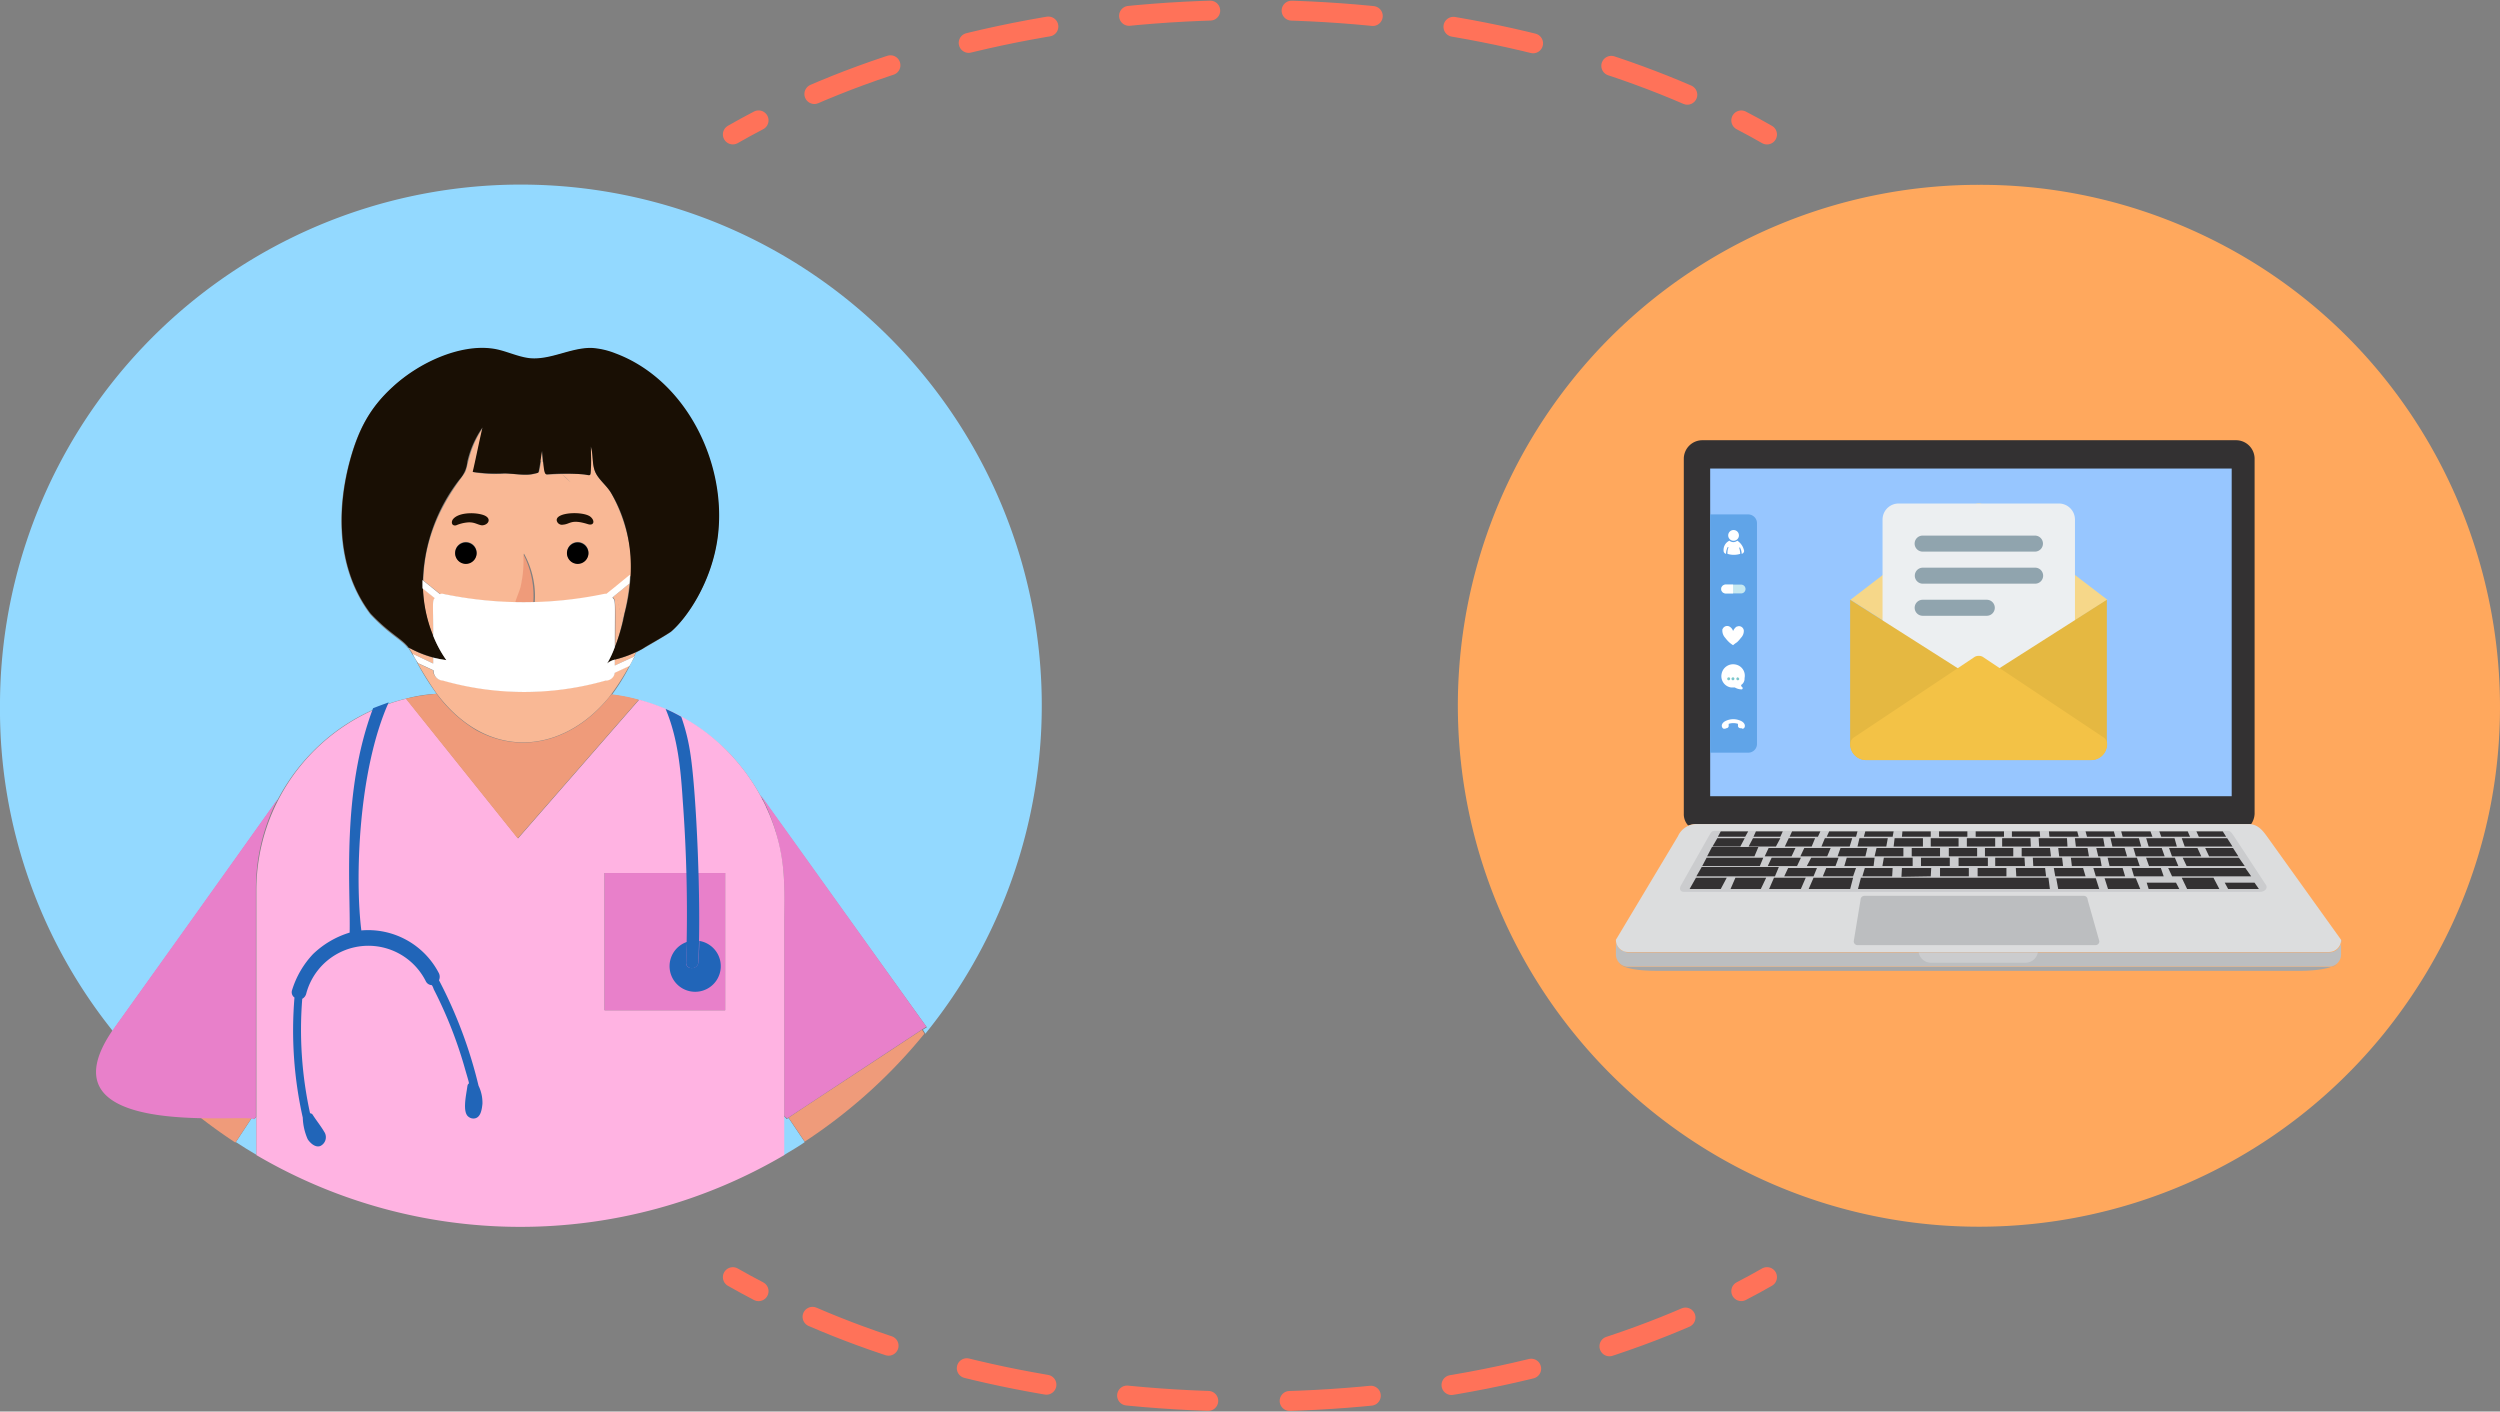 <svg xmlns="http://www.w3.org/2000/svg" width="376.324" height="212.48" viewBox="0 0 376.324 212.48">
  <rect x="0" y="0" width="376.324" height="212.48" fill="#808080" stroke="none"/>
  <g id="Capa_2" data-name="Capa 2" transform="translate(-135.63 -75.5)">
    <g id="Grupo_3542" data-name="Grupo 3542">
      <path id="Trazado_5272" data-name="Trazado 5272" d="M213.035,166.12" fill="#002b75"/>
      <path id="Trazado_5273" data-name="Trazado 5273" d="M217.813,166.046h-.22C217.666,166.12,217.74,166.046,217.813,166.046Z" fill="#002b75"/>
      <path id="Trazado_5274" data-name="Trazado 5274" d="M203.112,165.091h-.147C203.038,165.017,203.038,165.017,203.112,165.091Z" fill="#002b75"/>
      <path id="Trazado_5275" data-name="Trazado 5275" d="M199.289,162.812l2.646,2.132h0Z" fill="#002b75"/>
      <path id="Trazado_5276" data-name="Trazado 5276" d="M202.3,164.841" fill="#002b75"/>
      <path id="Trazado_5277" data-name="Trazado 5277" d="M215.9,166.193" fill="#002b75"/>
      <path id="Trazado_5278" data-name="Trazado 5278" d="M202.818,174.867a18.833,18.833,0,0,1-1.985-.367A16.666,16.666,0,0,0,202.818,174.867Z" fill="#002b75"/>
      <path id="Trazado_5279" data-name="Trazado 5279" d="M212.08,166.12" fill="#002b75"/>
      <path id="Trazado_5280" data-name="Trazado 5280" d="M208.184,165.826" fill="#002b75"/>
      <path id="Trazado_5281" data-name="Trazado 5281" d="M209.8,165.973" fill="#002b75"/>
      <path id="Trazado_5282" data-name="Trazado 5282" d="M203.847,165.164a.273.273,0,0,1-.221-.073A.36.36,0,0,0,203.847,165.164Z" fill="#002b75"/>
      <path id="Trazado_5283" data-name="Trazado 5283" d="M210.536,166.046" fill="#002b75"/>
      <path id="Trazado_5284" data-name="Trazado 5284" d="M209.066,165.9" fill="#002b75"/>
      <path id="Trazado_5285" data-name="Trazado 5285" d="M204.582,165.311" fill="#002b75"/>
      <path id="Trazado_5286" data-name="Trazado 5286" d="M205.537,165.458" fill="#002b75"/>
      <path id="Trazado_5287" data-name="Trazado 5287" d="M206.346,165.576" fill="#002b75"/>
      <path id="Trazado_5288" data-name="Trazado 5288" d="M207.155,165.679" fill="#002b75"/>
      <path id="Trazado_5289" data-name="Trazado 5289" d="M221.562,165.752" fill="#002b75"/>
      <path id="Trazado_5290" data-name="Trazado 5290" d="M224.649,165.311" fill="#002b75"/>
      <path id="Trazado_5291" data-name="Trazado 5291" d="M225.678,165.091" fill="#002b75"/>
      <path id="Trazado_5292" data-name="Trazado 5292" d="M227.884,165.385c.661-.588.367-.294,2.572-2.132a8.018,8.018,0,0,0,.074-1.323,11.929,11.929,0,0,1-.074,1.323c-.882.735-1.764,1.47-2.572,2.132.441.514.367.367.367,7.424a12.753,12.753,0,0,1-1.176,2.5,15.776,15.776,0,0,0,1.176-2.5C228.178,165.752,228.325,165.973,227.884,165.385Z" fill="#002b75"/>
      <rect id="Rectángulo_1073" data-name="Rectángulo 1073" height="0.882" transform="translate(228.178 174.794)" fill="#002b75"/>
      <path id="Trazado_5293" data-name="Trazado 5293" d="M153.054,231.247l.441-.662a6.872,6.872,0,0,0-.588-.367q12.348-17.2,24.551-34.4a30.226,30.226,0,0,1,6.027-7.939h0a29.283,29.283,0,0,1,13.526-7.277h0a21.334,21.334,0,0,1,4.337-.662,40.022,40.022,0,0,1-2.867-4.557h0a7.047,7.047,0,0,0-.809-1.4l3.088,1.47h0l-3.088-1.47c-.441-.809-.367-.515-.514-.882-.074,0-.074-.074-.147-.074-1.029-1.323-2.794-1.984-5.66-5.072-4.925-6.542-5.219-15.215-3.088-23.081,1.25-4.557,2.941-7.865,6.4-11.026,4.117-3.749,10.071-6.321,14.849-5.807,1.985.221,3.822,1.323,5.807,1.47,3.161.294,6.174-1.617,9.335-1.543a9.877,9.877,0,0,1,3.529.808c10.658,3.97,16.833,16.539,15.436,27.565-.882,6.837-4.631,12.276-7.057,14.334-.882.588-4.263,2.573-5.219,3.087-.073.221-.22.442-.294.662l.147-.073a9.628,9.628,0,0,0-.808,1.47l-2.205,1.029a1.473,1.473,0,0,1-1.4,1.176,45.082,45.082,0,0,1-12.055,1.691,45.082,45.082,0,0,0,12.055-1.691,1.368,1.368,0,0,0,1.4-1.176l2.205-1.029a31.778,31.778,0,0,1-2.646,4.263,34.094,34.094,0,0,1,4.116.809,30.13,30.13,0,0,1,14.113,8.6h0a31.462,31.462,0,0,1,4.264,6.028l-.147-.294,24.992,34.915h0L250.23,195.3c8.306,11.614,16.612,23.3,24.919,34.842q-.3.17-.589.368l.368.588a78.41,78.41,0,1,0-139.3-49.4A77.462,77.462,0,0,0,153.054,231.247Z" fill="#93d9ff"/>
      <path id="Trazado_5294" data-name="Trazado 5294" d="M226.928,164.944h-.221C226.854,164.841,226.928,164.944,226.928,164.944Z" fill="#002b75"/>
      <path id="Trazado_5295" data-name="Trazado 5295" d="M254.052,243.964c-.368-.441-.22-.221-.441-.441v5.88c1.029-.661,2.132-1.25,3.161-1.985l-2.426-3.6A.553.553,0,0,0,254.052,243.964Z" fill="#93d9ff"/>
      <path id="Trazado_5296" data-name="Trazado 5296" d="M173.856,243.964c-.074-.074-.221-.147-.294-.221l-2.426,3.675c1.029.662,2.058,1.324,3.088,1.912V243.6C174.15,243.743,173.929,243.89,173.856,243.964Z" fill="#93d9ff"/>
      <path id="Trazado_5297" data-name="Trazado 5297" d="M220.606,165.826h-.147C220.459,165.9,220.533,165.826,220.606,165.826Z" fill="#002b75"/>
      <path id="Trazado_5298" data-name="Trazado 5298" d="M219.577,165.973" fill="#002b75"/>
      <path id="Trazado_5299" data-name="Trazado 5299" d="M218.769,166.046" fill="#002b75"/>
      <path id="Trazado_5300" data-name="Trazado 5300" d="M222.371,165.679" fill="#002b75"/>
      <path id="Trazado_5301" data-name="Trazado 5301" d="M211.271,166.046" fill="#002b75"/>
      <path id="Trazado_5302" data-name="Trazado 5302" d="M223.547,165.458H223.4C223.4,165.532,223.473,165.458,223.547,165.458Z" fill="#002b75"/>
      <path id="Trazado_5303" data-name="Trazado 5303" d="M251.7,198.83c-.074-.147-.147-.367-.221-.514A3.539,3.539,0,0,1,251.7,198.83Z" fill="#002b75"/>
      <path id="Trazado_5304" data-name="Trazado 5304" d="M252.067,199.859c0-.073-.073-.147-.073-.22C251.994,199.712,252.067,199.786,252.067,199.859Z" fill="#002b75"/>
      <path id="Trazado_5305" data-name="Trazado 5305" d="M251.847,199.271c-.074-.147-.074-.294-.147-.367A1.255,1.255,0,0,1,251.847,199.271Z" fill="#002b75"/>
      <path id="Trazado_5306" data-name="Trazado 5306" d="M252.582,201.477c-.074-.147-.074-.294-.147-.368C252.508,201.183,252.508,201.33,252.582,201.477Z" fill="#002b75"/>
      <path id="Trazado_5307" data-name="Trazado 5307" d="M252.435,200.859c-.074-.147-.074-.367-.147-.514A1.345,1.345,0,0,0,252.435,200.859Z" fill="#002b75"/>
      <path id="Trazado_5308" data-name="Trazado 5308" d="M252.729,201.991c0-.073-.074-.22-.074-.294A.437.437,0,0,0,252.729,201.991Z" fill="#002b75"/>
      <path id="Trazado_5309" data-name="Trazado 5309" d="M251.479,198.242a2.593,2.593,0,0,0-.294-.661C251.259,197.8,251.406,198.022,251.479,198.242Z" fill="#002b75"/>
      <path id="Trazado_5310" data-name="Trazado 5310" d="M250.818,196.846c-.074-.221-.221-.368-.294-.588A4.359,4.359,0,0,1,250.818,196.846Z" fill="#002b75"/>
      <path id="Trazado_5311" data-name="Trazado 5311" d="M251.185,197.507a2.2,2.2,0,0,0-.294-.588A1.476,1.476,0,0,0,251.185,197.507Z" fill="#002b75"/>
      <path id="Trazado_5312" data-name="Trazado 5312" d="M250.524,196.111a1.855,1.855,0,0,0-.294-.515A1.177,1.177,0,0,0,250.524,196.111Z" fill="#002b75"/>
      <path id="Trazado_5313" data-name="Trazado 5313" d="M253.684,243.155" fill="#002b75"/>
      <path id="Trazado_5314" data-name="Trazado 5314" d="M253.023,203.167c0-.073-.074-.22-.074-.294Z" fill="#002b75"/>
      <path id="Trazado_5315" data-name="Trazado 5315" d="M274.928,230.071l-24.992-34.916C250.083,195.376,248.833,193.538,274.928,230.071Z" fill="#cdf8ff"/>
      <path id="Trazado_5316" data-name="Trazado 5316" d="M245.893,189.421h0c0,.074.073.074.073.147Z" fill="#cdf8ff"/>
      <path id="Trazado_5317" data-name="Trazado 5317" d="M254.346,243.743l2.426,3.6A79.005,79.005,0,0,0,274.781,231.1l-.368-.588C265.078,236.686,257.286,241.758,254.346,243.743Z" fill="#ef9b7a"/>
      <path id="Trazado_5318" data-name="Trazado 5318" d="M253.684,209.68v33.74c.148.22,0,.073.442.441.735-.515,20.949-13.82,20.949-13.82L250.156,195.2A30.753,30.753,0,0,1,253.684,209.68Z" fill="#e880ca"/>
      <path id="Trazado_5319" data-name="Trazado 5319" d="M153.495,230.585l-.441.662a78.984,78.984,0,0,0,18.009,16.245l2.425-3.675C170.622,241.758,163.859,237.421,153.495,230.585Z" fill="#ef9b7a"/>
      <path id="Trazado_5320" data-name="Trazado 5320" d="M173.856,243.964c.073-.074.294-.294.294-.368V209.342a29.5,29.5,0,0,1,3.308-13.628q-12.238,17.2-24.551,34.4C140.594,247.316,172.533,243.082,173.856,243.964Z" fill="#e880ca"/>
      <path id="Trazado_5321" data-name="Trazado 5321" d="M197.011,180.6h0a29.283,29.283,0,0,0-13.526,7.277h0A29.329,29.329,0,0,1,197.011,180.6Z" fill="#93d9ff"/>
      <path id="Trazado_5322" data-name="Trazado 5322" d="M236.925,182.732a29.994,29.994,0,0,1,3.9,2.279A29.994,29.994,0,0,0,236.925,182.732Z" fill="#93d9ff"/>
      <path id="Trazado_5323" data-name="Trazado 5323" d="M231.779,180.821l.883.221Z" fill="#93d9ff"/>
      <path id="Trazado_5324" data-name="Trazado 5324" d="M232.662,181.012a4.212,4.212,0,0,1,.882.294A5.156,5.156,0,0,1,232.662,181.012Z" fill="#93d9ff"/>
      <path id="Trazado_5325" data-name="Trazado 5325" d="M244.276,187.8c-.221-.22-.441-.367-.662-.588A4.742,4.742,0,0,0,244.276,187.8Z" fill="#93d9ff"/>
      <path id="Trazado_5326" data-name="Trazado 5326" d="M253.684,214.708c0-5.513.368-9.85-1.911-15.8a30.121,30.121,0,0,0-7.424-11.1h0a29.178,29.178,0,0,0-12.5-6.983L213.623,201.7,196.79,180.674a29.7,29.7,0,0,0-22.566,28.741v39.959a78.445,78.445,0,0,0,79.46,0Zm-8.894,12.864H226.634V206.916H244.79Z" fill="#ffb3e2"/>
      <path id="Trazado_5327" data-name="Trazado 5327" d="M213.55,201.7l18.229-20.876a24.964,24.964,0,0,0-4.116-.808c-5.072,6.615-12.937,9.408-20.288,5.439a20.464,20.464,0,0,1-6.027-5.513,30.56,30.56,0,0,0-4.631.735Z" fill="#ef9b7a"/>
      <rect id="Rectángulo_1074" data-name="Rectángulo 1074" width="18.156" height="20.655" transform="translate(226.634 206.916)" fill="#e880ca"/>
      <path id="Trazado_5328" data-name="Trazado 5328" d="M214.358,158.843c-.147.22-.073.735-.073,1.029-.074,4.41-.515,3.822-1.25,6.321,2.646.074,2.646.074,2.867,0A13.458,13.458,0,0,0,214.358,158.843Z" fill="#ef9b7a"/>
      <path id="Trazado_5329" data-name="Trazado 5329" d="M229.28,169.06a31.757,31.757,0,0,0,1.1-5.733l-2.058,1.69C228.692,166.414,228.986,167.737,229.28,169.06Z" fill="#f9b895"/>
      <path id="Trazado_5330" data-name="Trazado 5330" d="M217.152,143.406c-.074.515-.147.956-.221,1.47a1.62,1.62,0,0,1,.368.221A12.275,12.275,0,0,0,217.152,143.406Z" fill="#f9b895"/>
      <path id="Trazado_5331" data-name="Trazado 5331" d="M227.663,149.8c-.662-1.176-1.911-2.058-2.426-3.234s-.22-2.573-.661-3.822c0,1.1.073,2.278,0,3.381s0,.955-1.029.808a17.533,17.533,0,0,0-3.382-.073,7.159,7.159,0,0,1,1.323,1.25,18.1,18.1,0,0,0-1.323-1.25c-.735,0-1.4.073-2.131.073-.441,0-.441-.735-.588-1.837a1.6,1.6,0,0,1-.368-.221c-.073.294-.073.588-.147.882-.22,1.029,0,.809-.956,1.1-1.249.294-3.087-.074-4.41-.074a16.732,16.732,0,0,1-4.7-.22c.514-2.205.955-4.484,1.47-6.689-2.132,3.161-2.2,5.586-2.647,6.615s-6.174,7.131-6.321,16.392l2.646,2.132c.662-.147.368.074,4.484.662a53.107,53.107,0,0,0,6.689.514c.221-.808.588-1.543.809-2.352a17.786,17.786,0,0,0,.441-3.969c0-.294-.074-.809.073-1.029a13.159,13.159,0,0,1,1.617,7.35,63.159,63.159,0,0,0,9.777-1.029c1.617,0,.661.294,4.851-3.087A25.319,25.319,0,0,0,227.663,149.8Zm-21.9,10.512a1.618,1.618,0,1,1,1.617-1.617h0A1.632,1.632,0,0,1,205.758,160.313Zm16.833,0a1.618,1.618,0,1,1,1.617-1.617h0A1.632,1.632,0,0,1,222.591,160.313Z" fill="#f9b895"/>
      <path id="Trazado_5332" data-name="Trazado 5332" d="M200.833,174.5a15.475,15.475,0,0,1-3.6-1.471c.147.441.074.074.515.883l3.087,1.47Z" fill="#f9b895"/>
      <path id="Trazado_5333" data-name="Trazado 5333" d="M227.3,180.454a35.569,35.569,0,0,0,3.087-4.778l-2.205,1.029a1.473,1.473,0,0,1-1.4,1.176,44.673,44.673,0,0,1-24.478,0,1.47,1.47,0,0,1-1.47-1.47l-2.352-1.1c.882,1.544,1.837,3.087,2.867,4.558C209.139,190.23,220.312,188.98,227.3,180.454Z" fill="#f9b895"/>
      <path id="Trazado_5334" data-name="Trazado 5334" d="M201.127,165.532l-1.838-1.47a19.7,19.7,0,0,0,1.544,7.13C200.833,165.9,200.76,166.046,201.127,165.532Z" fill="#f9b895"/>
      <path id="Trazado_5335" data-name="Trazado 5335" d="M228.178,174.794v.882l2.866-1.323h0c.074-.221.221-.442.294-.662A16.067,16.067,0,0,1,228.178,174.794Z" fill="#f9b895"/>
      <path id="Trazado_5336" data-name="Trazado 5336" d="M227.884,165.385c.441.514.367.367.367,7.424a32.772,32.772,0,0,0,1.1-3.822c-.368-1.324-.588-2.647-.956-4.043Z" fill="#f9b895"/>
      <path id="Trazado_5337" data-name="Trazado 5337" d="M205.758,157.152a1.617,1.617,0,1,0,1.617,1.617h0A1.631,1.631,0,0,0,205.758,157.152Z"/>
      <path id="Trazado_5338" data-name="Trazado 5338" d="M222.591,157.152a1.617,1.617,0,1,0,1.617,1.617h0A1.631,1.631,0,0,0,222.591,157.152Z"/>
      <path id="Trazado_5339" data-name="Trazado 5339" d="M208.184,152.962c-1.323-.367-3.529-.294-4.337.662-.368.441-.221,1.1.441.955a5.717,5.717,0,0,1,1.764-.441c1.029-.073,1.47.368,2.132.441C209.213,154.55,209.8,153.4,208.184,152.962Z" fill="#190f04"/>
      <path id="Trazado_5340" data-name="Trazado 5340" d="M219.43,153.815a.794.794,0,0,0,.9.671.548.548,0,0,0,.056-.01c1.1-.073,1.176-.882,3.749-.073h0c.955.294,1.1-.588.294-1.176C223.253,152.447,219.357,152.6,219.43,153.815Z" fill="#190f04"/>
      <path id="Trazado_5341" data-name="Trazado 5341" d="M202.818,174.867a17.77,17.77,0,0,1-1.985-3.675h0a21.153,21.153,0,0,1-1.544-8.38h0A26.157,26.157,0,0,1,204.8,147.67a4.587,4.587,0,0,0,1.177-2.676,14.7,14.7,0,0,1,2.278-5.146c-.514,2.206-.955,4.484-1.47,6.69a24.941,24.941,0,0,0,4.705.22c1.323,0,3.16.368,4.41.074.956-.221.735,0,.956-1.1.147-.809.22-1.544.367-2.352.294,2.867.294,3.528.735,3.528a35.442,35.442,0,0,1,5.587,0c1.029.147.955.368,1.029-.808s0-2.279,0-3.382c.367,1.25.147,2.646.661,3.823s1.764,2.058,2.426,3.234c2.867,4.851,3.822,11.1,1.985,18.083a27.449,27.449,0,0,1-2.573,7.5,2.822,2.822,0,0,1,1.176-.588h0a17.458,17.458,0,0,0,4.116-1.617c.736-.515,2.72-1.544,4.264-2.573,2.352-1.984,6.174-7.424,7.057-14.334,1.4-11.026-4.778-23.6-15.437-27.565a11.759,11.759,0,0,0-3.528-.808c-3.161-.074-6.175,1.837-9.336,1.543-1.984-.22-3.822-1.249-5.807-1.47-4.778-.588-10.805,2.058-14.848,5.807-3.455,3.161-5.146,6.469-6.395,11.026-2.132,7.866-1.838,16.613,3.087,23.082,2.72,2.866,4.484,3.675,5.513,4.851.074.074.147.147.147.221A16.479,16.479,0,0,0,202.818,174.867Z" fill="#190f04"/>
      <path id="Trazado_5342" data-name="Trazado 5342" d="M202.3,177.954a44.673,44.673,0,0,0,24.478,0,1.368,1.368,0,0,0,1.4-1.176l2.205-1.029c.514-.882.588-1.176.808-1.47l-.147.074h0l-2.866,1.323h0v-.882h0a2.924,2.924,0,0,0-1.177.588,12.739,12.739,0,0,0,1.177-2.5c0-7.056.147-6.909-.368-7.424.662-.588.368-.294,2.573-2.131a11.959,11.959,0,0,0,.073-1.324l-2.425,1.985h0l-1.1.882h-.221a59.341,59.341,0,0,1-24.477,0h0a.551.551,0,0,0-.368.074h0l-2.646-2.132h0v1.25l1.838,1.47c-.368.514-.221.441-.221,5.66a17.77,17.77,0,0,0,1.985,3.675h0a18.833,18.833,0,0,1-1.985-.367h0v.882h0l-3.087-1.47a10.593,10.593,0,0,0,.808,1.4h0l2.353,1.1a1.469,1.469,0,0,0,1.392,1.543Z" fill="#fff"/>
      <path id="Trazado_5343" data-name="Trazado 5343" d="M238.91,220.368c.073-1.029.073-2.058.147-3.087a3.855,3.855,0,1,0,1.837-.147c0,1.1-.073,2.131-.147,3.234S238.836,221.544,238.91,220.368Z" fill="#2165b8"/>
      <path id="Trazado_5344" data-name="Trazado 5344" d="M188.263,215.884a13.692,13.692,0,0,0-5.513,3.234,13.844,13.844,0,0,0-3.16,5.44.969.969,0,0,0,.367,1.1,59.918,59.918,0,0,0,1.25,18.083,8.677,8.677,0,0,0,.735,3.234c.367.588,1.176,1.324,1.911,1.029a1.469,1.469,0,0,0,.683-1.963,1.541,1.541,0,0,0-.1-.168c-.515-.882-1.176-1.691-1.691-2.5a.528.528,0,0,0-.441-.294,58.74,58.74,0,0,1-1.176-17.231,1.208,1.208,0,0,0,.588-.735,9.673,9.673,0,0,1,18.009-1.911,1.036,1.036,0,0,0,.882.588c.074,0,.295.515.295.588a64.71,64.71,0,0,1,4.777,12.2c.883,3.013.442,1.47.295,2.5-.148,1.176-.809,3.9.22,4.557a1.147,1.147,0,0,0,.882.221c.956-.147,1.1-1.47,1.176-2.206a5.867,5.867,0,0,0-.588-2.719,68.563,68.563,0,0,0-5.954-15.878,1.248,1.248,0,0,0,0-1.029,11.987,11.987,0,0,0-11.687-6.468c-.956-7.645-.515-23.964,4.116-34.328-.809.294-1.617.588-2.352.882C187.014,194.787,188.41,208.945,188.263,215.884Z" fill="#2165b8"/>
      <path id="Trazado_5345" data-name="Trazado 5345" d="M238.4,195.964a228.919,228.919,0,0,1,.515,24.4c-.074,1.176,1.764,1.176,1.837,0,.441-8.894-.294-25.434-1.176-31.241a29.757,29.757,0,0,0-1.4-5.733,23.251,23.251,0,0,0-2.353-1.176C237.66,186.555,238.1,191.3,238.4,195.964Z" fill="#2165b8"/>
      <path id="Trazado_5346" data-name="Trazado 5346" d="M461.569,108.468a77.6,77.6,0,0,0-28.079-5.145,78.384,78.384,0,0,0-60.79,127.9h0a78.418,78.418,0,0,0,121.727-.074h0C528.24,189.252,510.893,127.352,461.569,108.468Z" fill="#ffa85d"/>
      <g id="Grupo_3101" data-name="Grupo 3101">
        <g id="Grupo_3100" data-name="Grupo 3100">
          <path id="Trazado_1547" data-name="Trazado 1547" d="M391,199.543h83.5a2.936,2.936,0,0,0,.515-1.543V144.56a2.794,2.794,0,0,0-2.793-2.793H391.885a2.793,2.793,0,0,0-2.793,2.793h0V198a2.507,2.507,0,0,0,.661,1.764A3.44,3.44,0,0,1,391,199.543Z" fill="#333132"/>
          <rect id="Rectángulo_938" data-name="Rectángulo 938" width="78.505" height="49.323" transform="translate(393.061 146.03)" fill="#97c6ff"/>
          <g id="Grupo_3097" data-name="Grupo 3097">
            <path id="Trazado_1548" data-name="Trazado 1548" d="M398.787,152.933h-5.733V188.8h5.733a1.316,1.316,0,0,0,1.323-1.308v-.015h0V154.329a1.336,1.336,0,0,0-1.277-1.395Z" fill="#60a4e8"/>
            <g id="Grupo_3089" data-name="Grupo 3089">
              <path id="Trazado_1549" data-name="Trazado 1549" d="M398.126,170.42a.736.736,0,0,0-.8-.662h-.007c-.066,0-.221.074-.294.074a1.607,1.607,0,0,0-.515.661,1.173,1.173,0,0,0-.514-.661.736.736,0,0,0-1.008.255l-.021.039c-.074.073-.074.147-.074.294a1.623,1.623,0,0,0,.441,1.1,4.791,4.791,0,0,0,.588.661,4.194,4.194,0,0,0,.588.441h0a4.2,4.2,0,0,1,.588-.441,4.728,4.728,0,0,0,.588-.661A1.474,1.474,0,0,0,398.126,170.42Z" fill="#fff"/>
            </g>
            <g id="Grupo_3091" data-name="Grupo 3091">
              <g id="Grupo_3090" data-name="Grupo 3090">
                <path id="Trazado_1550" data-name="Trazado 1550" d="M396.582,155.285a.808.808,0,1,0,.809.808A.809.809,0,0,0,396.582,155.285Z" fill="#fff"/>
                <path id="Trazado_1551" data-name="Trazado 1551" d="M397.141,156.887a.9.9,0,0,1-1.177,0,1.538,1.538,0,0,0-.882,1.544.464.464,0,0,0,.368.441,2.276,2.276,0,0,1,.22-.956.074.074,0,0,1,.074-.073.073.073,0,0,1,.073.073,2.03,2.03,0,0,0-.147.956,3.182,3.182,0,0,0,1.912,0,3.176,3.176,0,0,0-.147-.882c0-.074,0-.074.073-.074s.074,0,.074.074h0a1.965,1.965,0,0,1,.22.882.464.464,0,0,0,.368-.441A2.353,2.353,0,0,0,397.141,156.887Z" fill="#fff"/>
              </g>
            </g>
            <g id="Grupo_3094" data-name="Grupo 3094">
              <g id="Grupo_3093" data-name="Grupo 3093">
                <path id="Trazado_1552" data-name="Trazado 1552" d="M397.721,178.609a1.111,1.111,0,0,0,.515-1.029,1.713,1.713,0,0,0-1.3-2.041c-.03-.007-.061-.013-.092-.018a1.765,1.765,0,0,0-2.058,1.4,1.713,1.713,0,0,0,1.3,2.041l.092.017h.588a2.085,2.085,0,0,0,.955.294.273.273,0,0,0,.221-.073v-.221A.4.4,0,0,1,397.721,178.609Z" fill="#fff"/>
                <g id="Grupo_3092" data-name="Grupo 3092">
                  <path id="Trazado_1553" data-name="Trazado 1553" d="M397.221,177.462a.22.22,0,1,0,.221.22h0C397.359,177.535,397.285,177.462,397.221,177.462Z" fill="#7bc7cc"/>
                  <path id="Trazado_1554" data-name="Trazado 1554" d="M396.486,177.462a.22.22,0,1,0,.221.22h0a.2.2,0,0,0-.174-.22A.185.185,0,0,0,396.486,177.462Z" fill="#7bc7cc"/>
                  <path id="Trazado_1555" data-name="Trazado 1555" d="M395.847,177.462a.22.22,0,1,0,.22.22h0a.2.2,0,0,0-.173-.22A.185.185,0,0,0,395.847,177.462Z" fill="#7bc7cc"/>
                </g>
              </g>
            </g>
            <g id="Grupo_3095" data-name="Grupo 3095">
              <path id="Trazado_1556" data-name="Trazado 1556" d="M397.832,184.092a2.667,2.667,0,0,0-2.573,0s-.515.294-.441.735a.55.55,0,0,0,.147.294.268.268,0,0,0,.22.074.438.438,0,0,0,.294-.074.374.374,0,0,0,.368-.294v-.367a2.265,2.265,0,0,1,1.4,0v.294a.275.275,0,0,0,.074.22.381.381,0,0,0,.294.147c.147,0,.221,0,.294.074a.27.27,0,0,0,.221-.074.388.388,0,0,0,.147-.294C398.346,184.386,397.832,184.092,397.832,184.092Z" fill="#fff"/>
            </g>
            <g id="Grupo_3096" data-name="Grupo 3096">
              <path id="Trazado_1557" data-name="Trazado 1557" d="M398.383,164.164a.661.661,0,0,1-.662.662h-2.352a.661.661,0,0,1-.661-.662h0a.661.661,0,0,1,.661-.661h2.352A.661.661,0,0,1,398.383,164.164Z" fill="#c5e8f1"/>
              <path id="Trazado_1558" data-name="Trazado 1558" d="M396.582,163.5h-1.176a.661.661,0,1,0,0,1.323h1.1V163.5Z" fill="#fff"/>
            </g>
          </g>
          <g id="Grupo_3098" data-name="Grupo 3098">
            <path id="Trazado_1560" data-name="Trazado 1560" d="M486.26,221.051H380.741a2,2,0,0,1-1.4-.588c.588.883,3.307,1.177,5.513,1.177h97.249c1.691,0,4.631-.294,5.366-1.1A1.329,1.329,0,0,1,486.26,221.051Z" fill="#a4a6a8"/>
          </g>
          <path id="Trazado_1561" data-name="Trazado 1561" d="M488.105,217.031a1.865,1.865,0,0,1-1.837,1.837H380.712a.662.662,0,0,1-.368-.073c-.073,0-.073,0-.147-.074a.27.27,0,0,0-.22-.073c-.074,0-.147-.074-.221-.074s-.073-.073-.147-.073l-.22-.221h0a1.77,1.77,0,0,1-.515-1.323h0v2.205A1.823,1.823,0,0,0,380.682,221H486.194a1.823,1.823,0,0,0,1.838-1.808v-.03h0v-2.131Z" fill="#bcbec0"/>
          <path id="Trazado_1562" data-name="Trazado 1562" d="M424.448,218.876a1.889,1.889,0,0,0,1.838,1.543h14.26a1.889,1.889,0,0,0,1.838-1.543Z" fill="#cbccce"/>
          <path id="Trazado_1563" data-name="Trazado 1563" d="M476.859,201.381c-.735-1.029-1.47-1.838-2.793-1.838H391a3.092,3.092,0,0,0-2.793,1.838l-9.336,15.584a1.823,1.823,0,0,0,1.808,1.837H486.194a1.823,1.823,0,0,0,1.838-1.808v-.029Z" fill="#dcddde"/>
          <path id="Trazado_1564" data-name="Trazado 1564" d="M476.785,208.8c.221.588-.441.956-.955.956H389.092c-.515,0-.735-.441-.441-.956l4.116-7.277c.367-.588.441-.956.955-.956h77.33c.367,0,.661.515.955.956Z" fill="#cbccce"/>
          <path id="Trazado_1565" data-name="Trazado 1565" d="M451.646,217.185a.581.581,0,0,1-.573.588H415.26a.58.58,0,0,1-.588-.573v-.015h0l1.029-6.248a.581.581,0,0,1,.573-.588h33.02a.581.581,0,0,1,.588.573v.015Z" fill="#bcbec0"/>
          <g id="Grupo_3099" data-name="Grupo 3099">
            <path id="Trazado_1566" data-name="Trazado 1566" d="M444.2,209.32H415.311l.442-1.691h28.226Z" fill="#333132"/>
            <path id="Trazado_1567" data-name="Trazado 1567" d="M414.135,209.32h-6.248l.735-1.691h5.954Z" fill="#333132"/>
            <path id="Trazado_1568" data-name="Trazado 1568" d="M406.711,209.32h-4.778l.735-1.691h4.778Z" fill="#333132"/>
            <path id="Trazado_1569" data-name="Trazado 1569" d="M400.684,209.32h-4.558l.735-1.691h4.631Z" fill="#333132"/>
            <path id="Trazado_1570" data-name="Trazado 1570" d="M394.656,209.32h-4.69l.956-1.691h4.631Z" fill="#333132"/>
            <path id="Trazado_1571" data-name="Trazado 1571" d="M402.815,207.409H390.981l.808-1.4H403.4Z" fill="#333132"/>
            <path id="Trazado_1572" data-name="Trazado 1572" d="M400.537,205.865h-8.674l.661-1.25h8.527Z" fill="#333132"/>
            <path id="Trazado_1573" data-name="Trazado 1573" d="M399.728,204.4H392.6l.735-1.4h6.983Z" fill="#333132"/>
            <path id="Trazado_1574" data-name="Trazado 1574" d="M397.6,202.925h-4.19l.735-1.25h4.117Z" fill="#333132"/>
            <path id="Trazado_1575" data-name="Trazado 1575" d="M402.962,202.925h-4.116l.661-1.25h4.117Z" fill="#333132"/>
            <path id="Trazado_1576" data-name="Trazado 1576" d="M408.343,202.925H404.3l.588-1.25h3.97Z" fill="#333132"/>
            <path id="Trazado_1577" data-name="Trazado 1577" d="M414.062,202.925h-4.249l.515-1.25h4.116Z" fill="#333132"/>
            <path id="Trazado_1578" data-name="Trazado 1578" d="M419.575,202.925h-4.337l.294-1.25H419.8Z" fill="#333132"/>
            <path id="Trazado_1579" data-name="Trazado 1579" d="M425.088,202.925h-4.411l.148-1.25h4.263Z" fill="#333132"/>
            <path id="Trazado_1580" data-name="Trazado 1580" d="M430.454,202.925h-4.19v-1.25h4.19Z" fill="#333132"/>
            <path id="Trazado_1581" data-name="Trazado 1581" d="M435.967,202.925H431.7v-1.25h4.263Z" fill="#333132"/>
            <path id="Trazado_1582" data-name="Trazado 1582" d="M441.333,202.925h-4.322v-1.25h4.263Z" fill="#333132"/>
            <path id="Trazado_1583" data-name="Trazado 1583" d="M446.846,202.925h-4.263l-.074-1.25h4.263Z" fill="#333132"/>
            <path id="Trazado_1584" data-name="Trazado 1584" d="M452.447,202.925H448.11l-.147-1.25h4.264Z" fill="#333132"/>
            <path id="Trazado_1585" data-name="Trazado 1585" d="M457.946,202.925h-4.337l-.294-1.25h4.278Z" fill="#333132"/>
            <path id="Trazado_1586" data-name="Trazado 1586" d="M463.311,202.925h-4.248l-.368-1.25h4.264Z" fill="#333132"/>
            <path id="Trazado_1587" data-name="Trazado 1587" d="M471.691,202.925h-7.2l-.441-1.25h6.836Z" fill="#333132"/>
            <path id="Trazado_1588" data-name="Trazado 1588" d="M405.315,204.4h-4.043l.588-1.25H405.9Z" fill="#333132"/>
            <path id="Trazado_1589" data-name="Trazado 1589" d="M410.681,204.4h-4.043l.588-1.25H411.2Z" fill="#333132"/>
            <path id="Trazado_1590" data-name="Trazado 1590" d="M416.429,204.4h-4.19l.441-1.25h4.043Z" fill="#333132"/>
            <path id="Trazado_1591" data-name="Trazado 1591" d="M422.148,204.4h-4.337l.294-1.25h4.043Z" fill="#333132"/>
            <path id="Trazado_1592" data-name="Trazado 1592" d="M427.661,204.4H423.4v-1.25h4.264Z" fill="#333132"/>
            <path id="Trazado_1593" data-name="Trazado 1593" d="M433.247,204.4h-4.263v-1.25h4.263Z" fill="#333132"/>
            <path id="Trazado_1594" data-name="Trazado 1594" d="M438.687,204.4h-4.264v-1.25h4.264Z" fill="#333132"/>
            <path id="Trazado_1595" data-name="Trazado 1595" d="M444.361,204.4h-4.41v-1.25h4.263Z" fill="#333132"/>
            <path id="Trazado_1596" data-name="Trazado 1596" d="M450.08,204.4H445.6l-.147-1.25h4.411Z" fill="#333132"/>
            <path id="Trazado_1597" data-name="Trazado 1597" d="M455.814,204.4h-4.337l-.294-1.25h4.263Z" fill="#333132"/>
            <path id="Trazado_1598" data-name="Trazado 1598" d="M461.474,204.4h-4.337l-.368-1.25h4.264Z" fill="#333132"/>
            <path id="Trazado_1599" data-name="Trazado 1599" d="M466.987,204.4h-4.411l-.441-1.25h4.278Z" fill="#333132"/>
            <path id="Trazado_1600" data-name="Trazado 1600" d="M472.573,204.4h-4.41l-.588-1.25h4.19Z" fill="#333132"/>
            <path id="Trazado_1601" data-name="Trazado 1601" d="M406.138,205.865h-4.411l.588-1.25h4.411Z" fill="#333132"/>
            <path id="Trazado_1602" data-name="Trazado 1602" d="M411.93,205.865h-4.322l.662-1.25h4.116Z" fill="#333132"/>
            <path id="Trazado_1603" data-name="Trazado 1603" d="M417.664,205.865h-4.411l.368-1.25h4.19Z" fill="#333132"/>
            <path id="Trazado_1604" data-name="Trazado 1604" d="M423.544,205.865h-4.557l.22-1.25h4.337Z" fill="#333132"/>
            <path id="Trazado_1605" data-name="Trazado 1605" d="M429.131,205.865h-4.337v-1.25h4.337Z" fill="#333132"/>
            <rect id="Rectángulo_939" data-name="Rectángulo 939" width="4.41" height="1.25" transform="translate(430.454 204.615)" fill="#333132"/>
            <path id="Trazado_1606" data-name="Trazado 1606" d="M440.451,205.865h-4.484v-1.25h4.41Z" fill="#333132"/>
            <path id="Trazado_1607" data-name="Trazado 1607" d="M446.184,205.865H441.7l-.073-1.25h4.41Z" fill="#333132"/>
            <path id="Trazado_1608" data-name="Trazado 1608" d="M451.991,205.865h-4.483l-.148-1.25h4.411Z" fill="#333132"/>
            <path id="Trazado_1609" data-name="Trazado 1609" d="M457.725,205.865h-4.543l-.294-1.25H457.3Z" fill="#333132"/>
            <path id="Trazado_1610" data-name="Trazado 1610" d="M463.532,205.865h-4.41l-.441-1.25h4.336Z" fill="#333132"/>
            <path id="Trazado_1611" data-name="Trazado 1611" d="M473.529,205.865h-8.747l-.588-1.25h8.453Z" fill="#333132"/>
            <path id="Trazado_1612" data-name="Trazado 1612" d="M408.622,207.409h-4.41l.588-1.25h4.337Z" fill="#333132"/>
            <path id="Trazado_1613" data-name="Trazado 1613" d="M414.576,207.409h-4.557l.515-1.25h4.483Z" fill="#333132"/>
            <path id="Trazado_1614" data-name="Trazado 1614" d="M420.457,207.409h-4.484l.368-1.25h4.189Z" fill="#333132"/>
            <path id="Trazado_1615" data-name="Trazado 1615" d="M426.264,207.409l-4.41.073.073-1.323h4.411Z" fill="#333132"/>
            <rect id="Rectángulo_940" data-name="Rectángulo 940" width="4.337" height="1.25" transform="translate(427.661 206.159)" fill="#333132"/>
            <rect id="Rectángulo_941" data-name="Rectángulo 941" width="4.337" height="1.25" transform="translate(433.321 206.159)" fill="#333132"/>
            <path id="Trazado_1616" data-name="Trazado 1616" d="M443.626,207.409h-4.484l-.073-1.25h4.41Z" fill="#333132"/>
            <path id="Trazado_1617" data-name="Trazado 1617" d="M449.566,207.409h-4.558l-.22-1.25h4.41Z" fill="#333132"/>
            <path id="Trazado_1618" data-name="Trazado 1618" d="M451.624,209.32h-6.175l-.294-1.617h5.954Z" fill="#333132"/>
            <path id="Trazado_1619" data-name="Trazado 1619" d="M457.8,209.32h-4.851l-.515-1.617h4.7Z" fill="#333132"/>
            <path id="Trazado_1620" data-name="Trazado 1620" d="M463.679,209.32h-4.616l-.294-.956h4.41Z" fill="#333132"/>
            <path id="Trazado_1621" data-name="Trazado 1621" d="M475.661,209.32H471.03l-.515-.956H475Z" fill="#333132"/>
            <path id="Trazado_1622" data-name="Trazado 1622" d="M469.707,209.32h-4.852l-.808-1.691h4.778Z" fill="#333132"/>
            <path id="Trazado_1623" data-name="Trazado 1623" d="M455.52,207.409h-4.411l-.367-1.25h4.41Z" fill="#333132"/>
            <path id="Trazado_1624" data-name="Trazado 1624" d="M461.327,207.409h-4.469l-.368-1.25h4.41Z" fill="#333132"/>
            <path id="Trazado_1625" data-name="Trazado 1625" d="M474.5,207.409H462.591l-.588-1.25h11.614Z" fill="#333132"/>
            <path id="Trazado_1626" data-name="Trazado 1626" d="M398.331,201.455h-4.116l.441-.809h4.131Z" fill="#333132"/>
            <path id="Trazado_1627" data-name="Trazado 1627" d="M403.624,201.455h-4.043l.368-.809h4.042Z" fill="#333132"/>
            <path id="Trazado_1628" data-name="Trazado 1628" d="M409.284,201.455h-4.263l.367-.809h4.263Z" fill="#333132"/>
            <path id="Trazado_1629" data-name="Trazado 1629" d="M415.017,201.455h-4.41l.368-.809h4.263Z" fill="#333132"/>
            <path id="Trazado_1630" data-name="Trazado 1630" d="M420.53,201.455h-4.336l.22-.809h4.263Z" fill="#333132"/>
            <path id="Trazado_1631" data-name="Trazado 1631" d="M426.264,201.455h-4.337l.074-.809h4.263Z" fill="#333132"/>
            <rect id="Rectángulo_942" data-name="Rectángulo 942" width="4.263" height="0.809" transform="translate(427.514 200.646)" fill="#333132"/>
            <rect id="Rectángulo_943" data-name="Rectángulo 943" width="4.263" height="0.809" transform="translate(433.027 200.646)" fill="#333132"/>
            <path id="Trazado_1632" data-name="Trazado 1632" d="M442.73,201.455h-4.249v-.809h4.19Z" fill="#333132"/>
            <path id="Trazado_1633" data-name="Trazado 1633" d="M448.537,201.455h-4.411l-.073-.809h4.263Z" fill="#333132"/>
            <path id="Trazado_1634" data-name="Trazado 1634" d="M454.05,201.455h-4.264l-.22-.809h4.263Z" fill="#333132"/>
            <path id="Trazado_1635" data-name="Trazado 1635" d="M459.636,201.455h-4.484l-.22-.809h4.41Z" fill="#333132"/>
            <path id="Trazado_1636" data-name="Trazado 1636" d="M465.3,201.455h-4.337l-.294-.809h4.278Z" fill="#333132"/>
            <path id="Trazado_1637" data-name="Trazado 1637" d="M470.736,201.455h-4.117l-.367-.809h3.969Z" fill="#333132"/>
          </g>
        </g>
      </g>
      <path id="Trazado_5347" data-name="Trazado 5347" d="M414.179,165.782l18.6,11.834a1.213,1.213,0,0,0,.735.235,1.194,1.194,0,0,0,.735-.235l18.6-11.834-18.627-14.246a1.206,1.206,0,0,0-1.47,0Z" fill="#f6d789"/>
      <path id="Trazado_5348" data-name="Trazado 5348" d="M445.56,151.293H421.42a2.419,2.419,0,0,0-2.411,2.419v26.565a1.206,1.206,0,0,0,1.2,1.206h26.551a1.206,1.206,0,0,0,1.213-1.2V153.712a2.419,2.419,0,0,0-2.418-2.419Z" fill="#eceff1"/>
      <path id="Trazado_5349" data-name="Trazado 5349" d="M425.044,158.534H441.95a1.205,1.205,0,1,0,0-2.411H425.044a1.205,1.205,0,0,0,0,2.411Z" fill="#90a4ae"/>
      <path id="Trazado_5350" data-name="Trazado 5350" d="M441.943,160.952H425.036a1.206,1.206,0,0,0,0,2.411h16.907a1.206,1.206,0,1,0,0-2.411Z" fill="#90a4ae"/>
      <path id="Trazado_5351" data-name="Trazado 5351" d="M434.7,165.782h-9.651a1.205,1.205,0,0,0,0,2.411H434.7a1.205,1.205,0,1,0,0-2.411Z" fill="#90a4ae"/>
      <path id="Trazado_5352" data-name="Trazado 5352" d="M434.2,177.616a1.194,1.194,0,0,1-.735.235,1.213,1.213,0,0,1-.735-.235l-18.6-11.834V187.5a2.411,2.411,0,0,0,2.411,2.411h33.821a2.41,2.41,0,0,0,2.411-2.411V165.782Z" fill="#e5b841"/>
      <path id="Trazado_5353" data-name="Trazado 5353" d="M450.389,189.914H416.576a2.389,2.389,0,0,1-2.418-2.359c0-.018,0-.035,0-.052a1.206,1.206,0,0,1,.493-.97l18.105-12.07a1.158,1.158,0,0,1,.735-.235,1.146,1.146,0,0,1,.735.235l18.1,12.07a1.2,1.2,0,0,1,.492.97,2.381,2.381,0,0,1-2.351,2.411Z" fill="#f3c246"/>
      <path id="Trazado_5354" data-name="Trazado 5354" d="M401.617,95.744c-1.264-.735-2.558-1.426-3.874-2.117" fill="none" stroke="#ff7259" stroke-linecap="round" stroke-miterlimit="10" stroke-width="3"/>
      <path id="Trazado_5355" data-name="Trazado 5355" d="M389.621,89.761C371.053,81.726,348.325,77,323.81,77c-26.382,0-50.661,5.462-69.934,14.613" fill="none" stroke="#ff7259" stroke-linecap="round" stroke-miterlimit="10" stroke-width="3" stroke-dasharray="12.25 12.25"/>
      <path id="Trazado_5356" data-name="Trazado 5356" d="M249.818,93.62c-1.316.691-2.609,1.389-3.874,2.117" fill="none" stroke="#ff7259" stroke-linecap="round" stroke-miterlimit="10" stroke-width="3"/>
      <path id="Trazado_5357" data-name="Trazado 5357" d="M245.944,267.75q1.9,1.082,3.874,2.11" fill="none" stroke="#ff7259" stroke-linecap="round" stroke-miterlimit="10" stroke-width="3"/>
      <path id="Trazado_5358" data-name="Trazado 5358" d="M257.941,273.719c18.567,8.034,41.3,12.761,65.84,12.761,26.381,0,50.661-5.462,69.934-14.621" fill="none" stroke="#ff7259" stroke-linecap="round" stroke-miterlimit="10" stroke-width="3" stroke-dasharray="12.25 12.25"/>
      <path id="Trazado_5359" data-name="Trazado 5359" d="M397.743,269.853q1.979-1.021,3.874-2.11" fill="none" stroke="#ff7259" stroke-linecap="round" stroke-miterlimit="10" stroke-width="3"/>
    </g>
  </g>
</svg>
